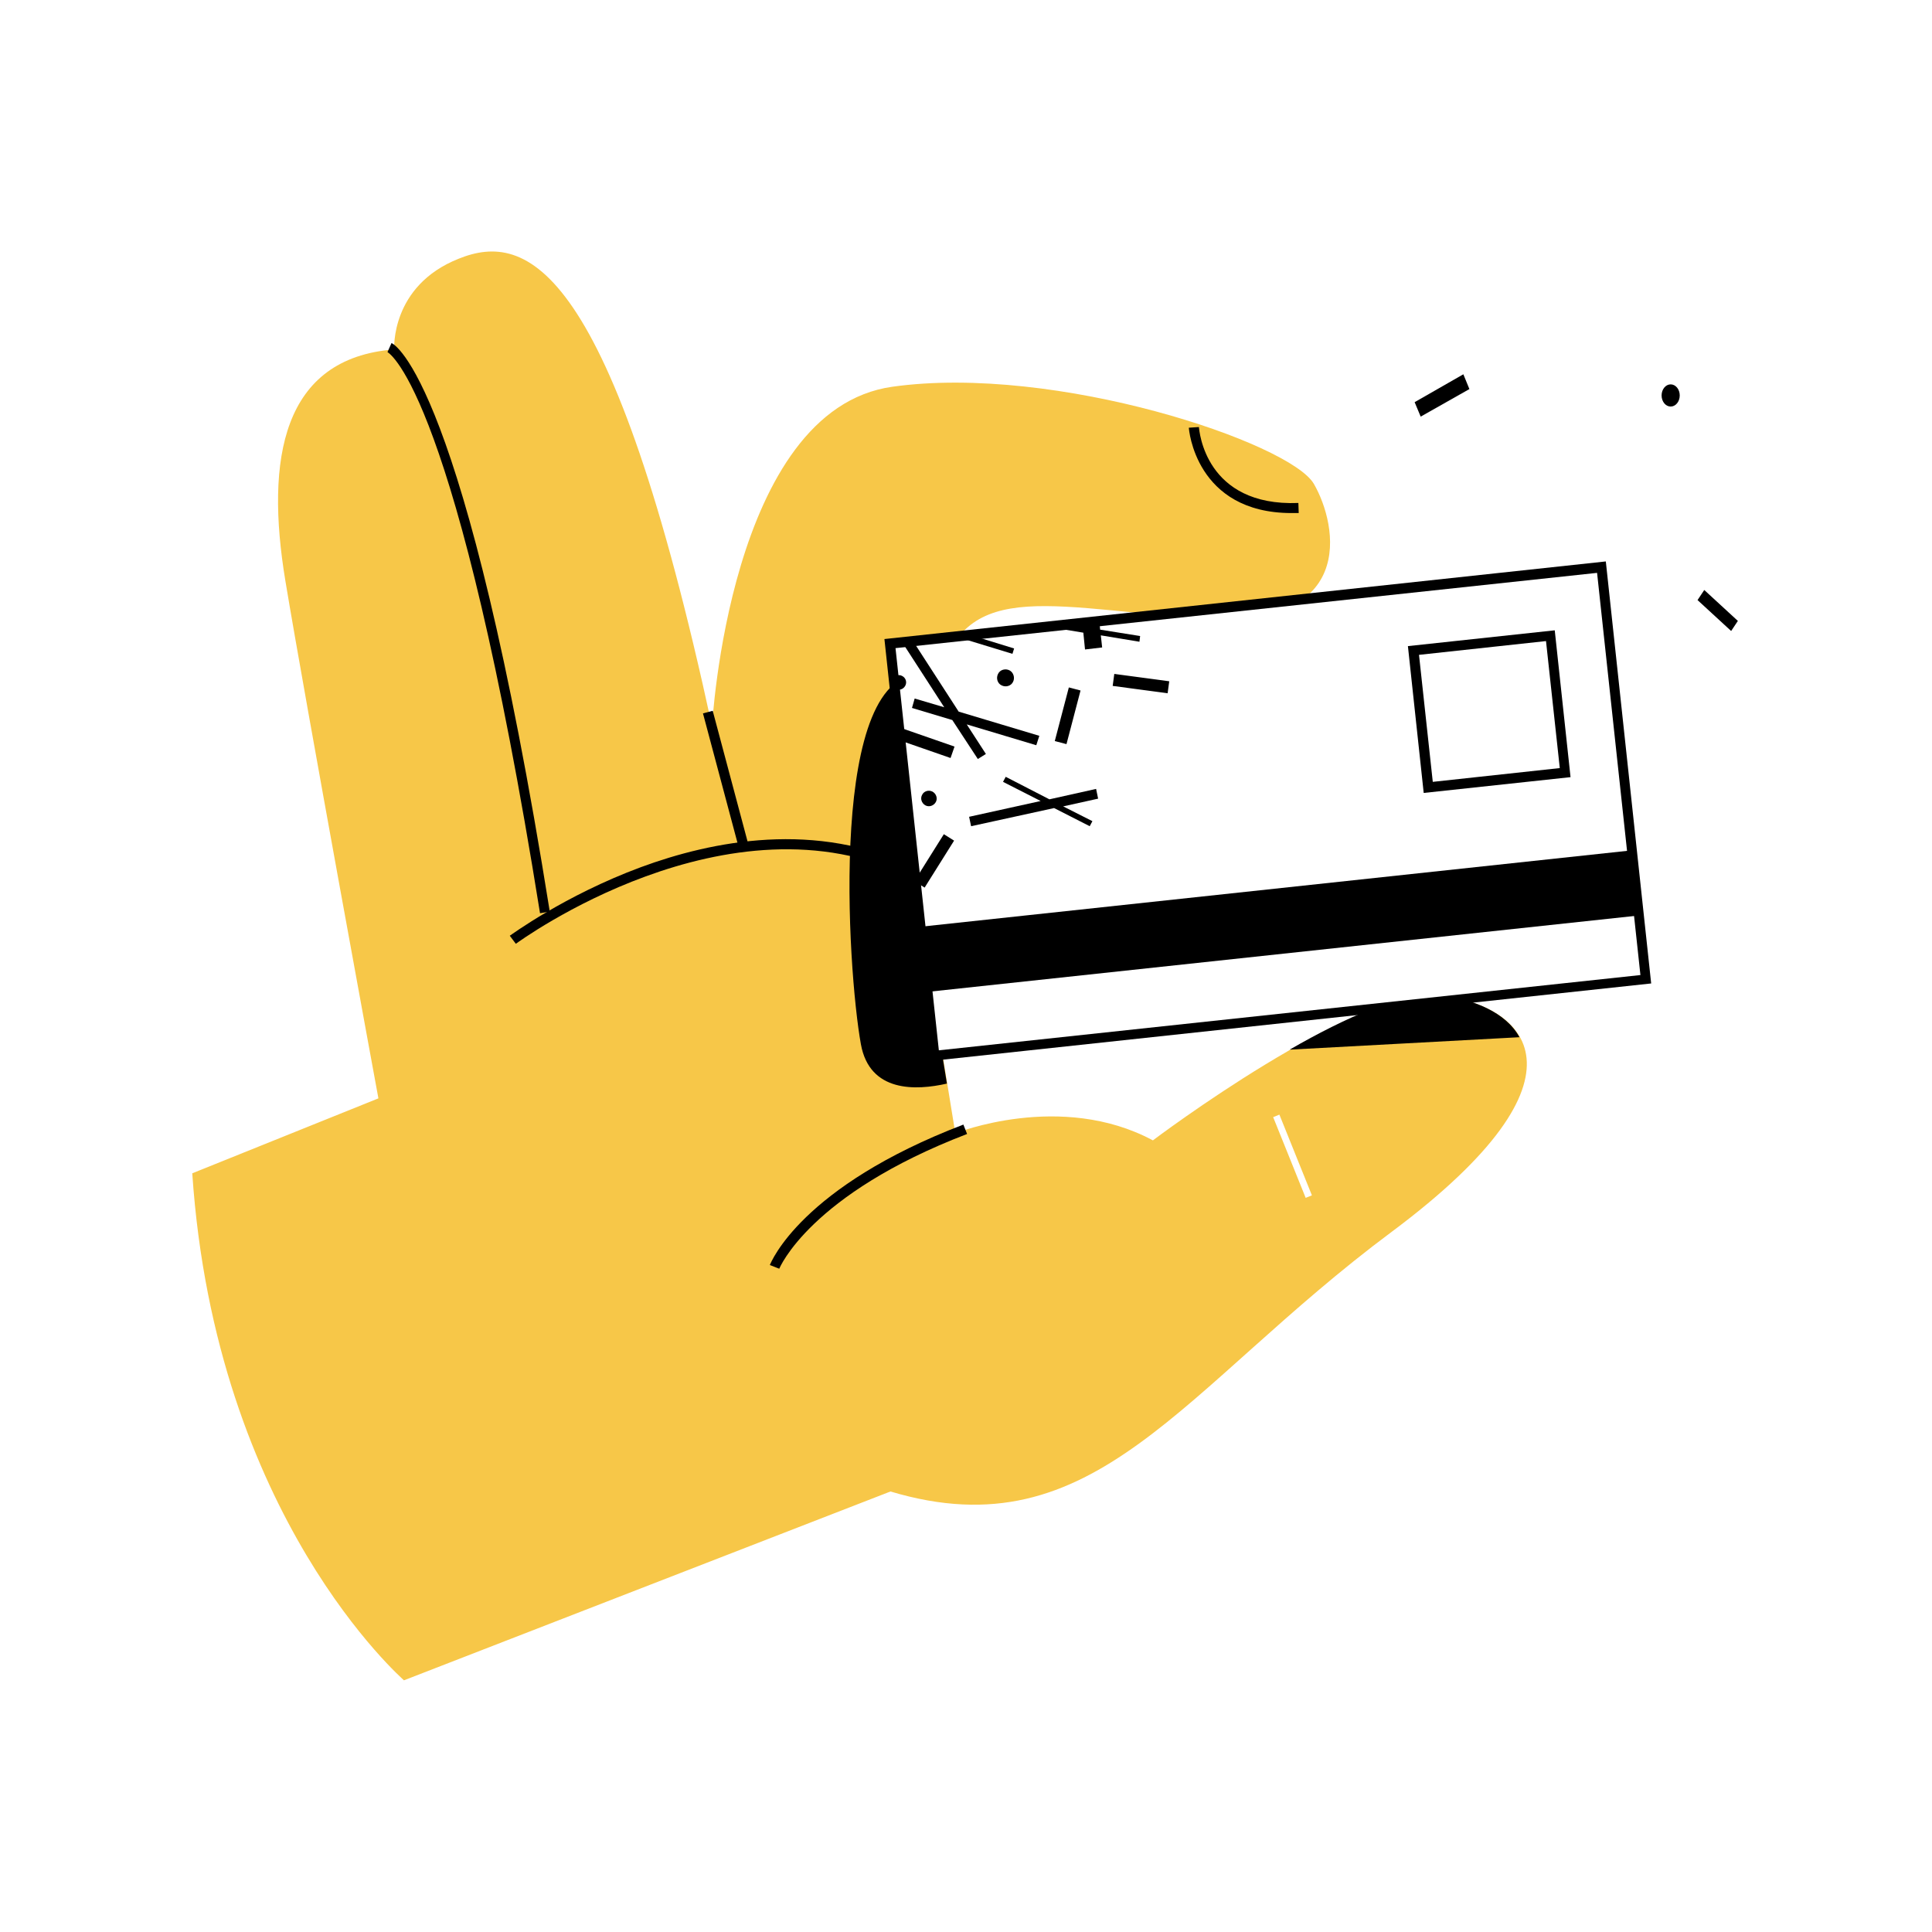 <svg width="1000" height="1000" viewBox="0 0 1000 1000" fill="none" xmlns="http://www.w3.org/2000/svg">
<rect width="1000" height="1000" fill="white"/>
<path d="M99.516 607.295L195.863 568.513C195.863 568.513 158.124 363.469 147.689 300.513C137.255 237.556 146.124 185.382 204.038 180.86C204.038 180.86 201.95 147.991 237.429 133.904C272.733 119.643 316.559 135.643 368.559 375.991C368.559 375.991 377.255 211.991 461.95 200.165C546.646 188.339 667.689 229.208 680.037 250.426C692.385 271.643 703.341 326.947 618.472 319.991C533.602 313.034 494.298 299.121 482.994 363.469C471.516 427.817 471.69 446.426 471.69 446.426L494.472 586.6C494.472 586.6 549.081 564.686 596.733 590.252C596.733 590.252 702.646 510.252 745.777 515.295C788.907 520.339 829.429 556.165 720.385 637.556C611.342 718.773 567.168 803.817 460.907 771.991L209.081 869.73C208.907 869.382 111.516 785.382 99.516 607.295Z" fill="#F7C748"/>
<path d="M745.602 515.121C726.82 512.86 696.211 526.773 667.516 543.295L786.472 536.86C779.515 523.991 762.646 517.208 745.602 515.121Z" fill="black"/>
<path d="M266.994 488.513L263.863 484.339C264.211 484.165 292.211 463.47 331.689 448.861C368.385 435.296 422.646 424.339 473.428 449.209L471.168 453.904C377.081 407.817 268.211 487.643 266.994 488.513Z" fill="black"/>
<path d="M368.901 367.905L363.86 369.249L382.497 439.152L387.538 437.808L368.901 367.905Z" fill="black"/>
<path d="M279.515 472.686C236.559 204.339 201.95 183.121 200.559 182.252L202.646 177.556C204.211 178.252 240.559 196.686 284.559 471.817L279.515 472.686Z" fill="black"/>
<path d="M403.342 656.687L398.472 654.773C399.168 653.208 414.646 614.252 498.646 582.078L500.559 586.947C418.994 618.252 403.516 656.339 403.342 656.687Z" fill="black"/>
<path d="M490.124 560.86L473.255 457.556C471.863 449.034 471.69 440.512 472.559 431.817C473.776 419.469 476.733 398.078 482.82 363.295C483.515 358.947 484.559 354.947 485.603 351.295C483.516 350.078 481.255 349.382 478.646 349.208C428.211 343.991 438.646 502.252 445.603 540.512C450.124 565.556 474.124 564.512 490.124 560.86Z" fill="black"/>
<path d="M668.559 265.556C618.646 265.556 615.342 221.904 615.342 221.382L620.559 221.034C620.733 222.773 623.69 262.252 672.038 260.339L672.211 265.556C670.82 265.556 669.603 265.556 668.559 265.556Z" fill="black"/>
<path d="M662.213 576.926L658.986 578.225L675.815 620.007L679.041 618.708L662.213 576.926Z" fill="white"/>
<path d="M829.048 293.596L460.725 333.158L483.645 546.543L851.969 506.981L829.048 293.596Z" fill="white"/>
<path d="M481.255 549.208L457.776 330.773L831.168 290.599L854.646 509.034L481.255 549.208ZM463.516 335.469L485.95 543.643L849.081 504.686L826.646 296.512L463.516 335.469Z" fill="black"/>
<path d="M553.23 355.813L545.953 383.571L552.009 385.158L559.286 357.401L553.23 355.813Z" fill="black"/>
<path d="M576.753 348.821L575.923 355.026L604.366 358.831L605.196 352.626L576.753 348.821Z" fill="black"/>
<path d="M488.529 431.78L473.28 456.088L478.584 459.415L493.833 435.107L488.529 431.78Z" fill="black"/>
<path d="M466.957 377.008L464.901 382.922L492.007 392.346L494.063 386.431L466.957 377.008Z" fill="black"/>
<path d="M564.038 427.643L545.603 418.252L502.646 427.643L501.603 422.774L538.646 414.6L519.168 404.687L520.559 402.078L543.168 413.73L567.342 408.339L568.385 413.382L550.298 417.382L565.429 425.034L564.038 427.643Z" fill="black"/>
<path d="M482.646 409.73C484.56 410.773 485.429 413.208 484.386 415.121C483.342 417.034 480.907 417.903 478.994 416.86C477.081 415.817 476.212 413.382 477.255 411.469C478.125 409.556 480.56 408.686 482.646 409.73Z" fill="black"/>
<path d="M524.385 352.861C523.342 355.122 520.559 355.817 518.472 354.774C516.211 353.73 515.516 350.948 516.559 348.861C517.603 346.6 520.385 345.904 522.472 346.948C524.559 347.991 525.429 350.774 524.385 352.861Z" fill="black"/>
<path d="M468.559 354.947C467.516 356.86 465.255 357.556 463.516 356.512C461.777 355.469 460.907 353.208 461.95 351.469C462.994 349.73 465.255 348.86 466.994 349.904C468.733 350.773 469.603 353.034 468.559 354.947Z" fill="black"/>
<path d="M537.951 380.86L536.385 385.73L500.385 374.947L510.298 390.251L506.124 392.86L492.907 372.686L472.037 366.425L473.429 361.556L488.733 366.077L467.689 333.556L473.255 332.86L496.211 368.338L537.951 380.86Z" fill="black"/>
<path d="M504.559 329.382L524.907 335.643L524.038 338.425L497.255 330.251L504.559 329.382Z" fill="black"/>
<path d="M569.429 325.903L590.125 329.208L589.776 332.164L569.776 328.86L570.472 335.121L561.603 336.164L560.733 327.468L544.907 324.86L555.863 323.642L560.385 324.338L560.211 323.121L569.081 322.251L569.429 325.903Z" fill="black"/>
<path d="M845.645 440.029L477.321 479.591L480.943 513.311L849.267 473.749L845.645 440.029Z" fill="black"/>
<path d="M802.599 329.154L731.701 336.77L739.316 407.668L810.214 400.052L802.599 329.154Z" fill="white"/>
<path d="M736.907 410.425L728.732 334.425L804.733 326.252L812.907 402.252L736.907 410.425ZM734.472 338.947L741.603 404.686L807.341 397.556L800.211 331.817L734.472 338.947Z" fill="black"/>
<path d="M896.037 326.6L878.646 310.6L882.124 305.382L899.516 321.382L896.037 326.6Z" fill="black"/>
<path d="M760.559 201.382L735.342 215.643L732.211 208.164L757.428 193.73L760.559 201.382Z" fill="black"/>
<path d="M864.733 210.425C867.326 210.425 869.429 207.856 869.429 204.686C869.429 201.517 867.326 198.947 864.733 198.947C862.14 198.947 860.037 201.517 860.037 204.686C860.037 207.856 862.14 210.425 864.733 210.425Z" fill="black"/>
</svg>
